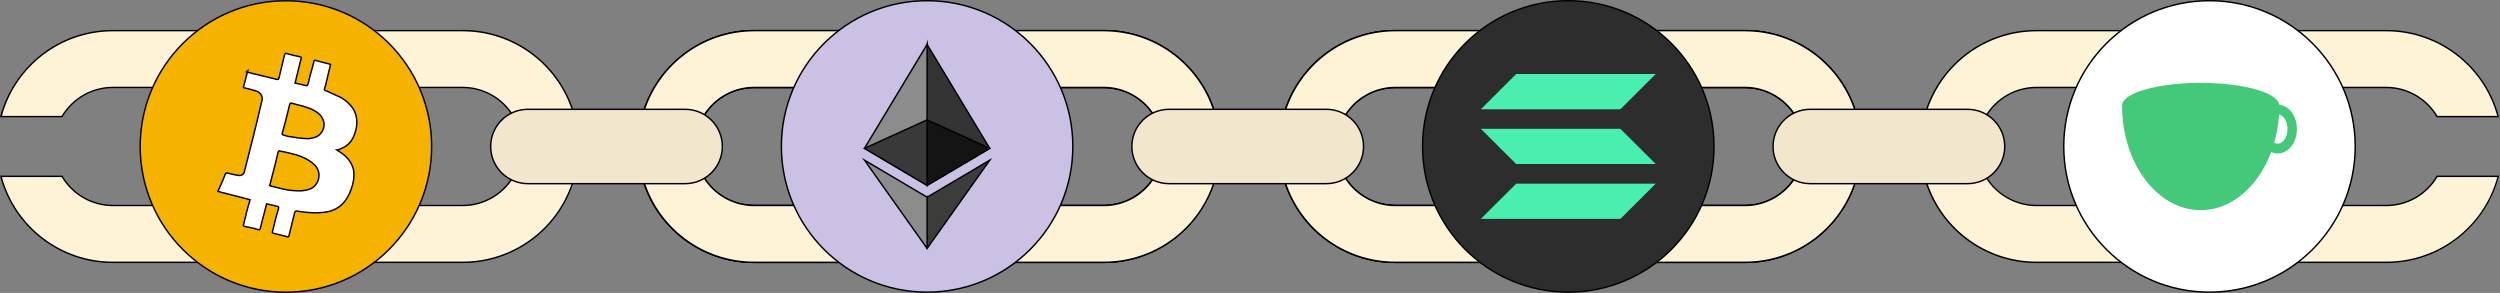 <?xml version="1.0" encoding="UTF-8"?>
<svg id="Ebene_2" data-name="Ebene 2" xmlns="http://www.w3.org/2000/svg" viewBox="0 0 428.89 50.25">
  <rect x="0" y="0" width="428.89" height="50.25" fill="#808080" stroke="none"/>
  <defs>
    <style>
      .cls-1, .cls-2 {
        fill: #fff;
      }

      .cls-3 {
        fill: #3c3c3b;
      }

      .cls-3, .cls-4, .cls-2, .cls-5, .cls-6, .cls-7, .cls-8, .cls-9, .cls-10 {
        stroke: #000;
        stroke-miterlimit: 10;
        stroke-width: .25px;
      }

      .cls-4 {
        fill: #cac1e5;
      }

      .cls-5 {
        fill: #141414;
      }

      .cls-6 {
        fill: #393939;
      }

      .cls-11 {
        fill: #48efaf;
      }

      .cls-12 {
        fill: #f2e6cc;
      }

      .cls-7 {
        fill: #2d2d2d;
      }

      .cls-13 {
        fill: #fff3d7;
      }

      .cls-8 {
        fill: #f5b300;
      }

      .cls-14 {
        fill: #43c979;
      }

      .cls-9 {
        fill: #343434;
      }

      .cls-10 {
        fill: #8c8c8c;
      }
    </style>
  </defs>
  <g id="banner">
    <g>
      <g>
        <g>
          <path class="cls-1" d="M129.37,45c-9.02,0-16.9-6.06-19.21-14.75h10.48c1.81,3.09,5.15,5,8.73,5h60c3.57,0,6.91-1.91,8.72-5h10.48c-2.3,8.69-10.17,14.75-19.2,14.75h-60Z"/>
          <path d="M208.41,30.38c-2.34,8.55-10.12,14.5-19.04,14.5h-60c-8.91,0-16.7-5.95-19.04-14.5h10.24c1.85,3.09,5.21,5,8.8,5h60c3.59,0,6.95-1.91,8.79-5h10.24m.32-.25h-10.71c-1.73,2.99-4.95,5-8.65,5h-60c-3.71,0-6.93-2.01-8.66-5h-10.71c2.22,8.63,10.05,15,19.37,15h60c9.32,0,17.15-6.37,19.36-15h0Z"/>
        </g>
        <g>
          <path class="cls-1" d="M198.09,20c-1.81-3.09-5.15-5-8.72-5h-60c-3.58,0-6.92,1.91-8.73,5h-10.48c2.31-8.69,10.19-14.75,19.21-14.75h60c9.02,0,16.9,6.06,19.2,14.75h-10.48Z"/>
          <path d="M189.37,5.38c8.91,0,16.69,5.95,19.04,14.5h-10.24c-1.85-3.09-5.2-5-8.79-5h-60c-3.6,0-6.96,1.91-8.8,5h-10.24c2.35-8.55,10.14-14.5,19.04-14.5h60m0-.25h-60c-9.32,0-17.15,6.38-19.37,15h10.71c1.73-2.99,4.95-5,8.66-5h60c3.7,0,6.92,2.01,8.65,5h10.71c-2.21-8.62-10.04-15-19.36-15h0Z"/>
        </g>
      </g>
      <g>
        <path class="cls-1" d="M239.37,45c-9.03,0-16.91-6.06-19.21-14.75h10.48c1.82,3.09,5.15,5,8.73,5h60c3.57,0,6.91-1.91,8.72-5h10.48c-2.3,8.69-10.17,14.75-19.2,14.75h-60Zm68.72-25c-1.81-3.09-5.15-5-8.72-5h-60c-3.58,0-6.92,1.91-8.73,5h-10.48c2.3-8.69,10.18-14.75,19.21-14.75h60c9.02,0,16.89,6.06,19.2,14.75h-10.48Z"/>
        <path d="M299.37,5.38c8.91,0,16.69,5.95,19.04,14.5h-10.24c-1.85-3.09-5.2-5-8.79-5h-60c-3.6,0-6.96,1.91-8.8,5h-10.24c2.34-8.55,10.13-14.5,19.05-14.5h60m19.04,25c-2.34,8.55-10.12,14.5-19.04,14.5h-60c-8.92,0-16.71-5.95-19.05-14.5h10.24c1.85,3.09,5.21,5,8.8,5h60c3.59,0,6.95-1.91,8.79-5h10.24m-19.04-25.25h-60c-9.33,0-17.16,6.38-19.37,15h10.71c1.73-2.99,4.95-5,8.66-5h60c3.7,0,6.92,2.01,8.65,5h10.71c-2.21-8.62-10.04-15-19.36-15h0Zm19.36,25h-10.71c-1.73,2.99-4.95,5-8.65,5h-60c-3.71,0-6.93-2.01-8.66-5h-10.71c2.21,8.63,10.04,15,19.37,15h60c9.32,0,17.15-6.37,19.36-15h0Z"/>
      </g>
    </g>
    <rect class="cls-2" x="199.05" y="22.63" width="30" height="5" rx="2.5" ry="2.5"/>
    <g>
      <g>
        <g>
          <path class="cls-1" d="M129.37,45c-9.02,0-16.9-6.06-19.21-14.75h10.48c1.81,3.09,5.15,5,8.73,5h60c3.57,0,6.91-1.91,8.72-5h10.48c-2.3,8.69-10.17,14.75-19.2,14.75h-60Z"/>
          <path d="M208.41,30.38c-2.34,8.55-10.12,14.5-19.04,14.5h-60c-8.91,0-16.7-5.95-19.04-14.5h10.24c1.85,3.09,5.21,5,8.8,5h60c3.59,0,6.95-1.91,8.79-5h10.24m.32-.25h-10.71c-1.73,2.99-4.95,5-8.65,5h-60c-3.71,0-6.93-2.01-8.66-5h-10.71c2.22,8.63,10.05,15,19.37,15h60c9.32,0,17.15-6.37,19.36-15h0Z"/>
        </g>
        <g>
          <path class="cls-1" d="M198.09,20c-1.81-3.09-5.15-5-8.72-5h-60c-3.58,0-6.92,1.91-8.73,5h-10.48c2.31-8.69,10.19-14.75,19.21-14.75h60c9.02,0,16.9,6.06,19.2,14.75h-10.48Z"/>
          <path d="M189.37,5.38c8.91,0,16.69,5.95,19.04,14.5h-10.24c-1.85-3.09-5.2-5-8.79-5h-60c-3.6,0-6.96,1.91-8.8,5h-10.24c2.35-8.55,10.14-14.5,19.04-14.5h60m0-.25h-60c-9.32,0-17.15,6.38-19.37,15h10.71c1.73-2.99,4.95-5,8.66-5h60c3.7,0,6.92,2.01,8.65,5h10.71c-2.21-8.62-10.04-15-19.36-15h0Z"/>
        </g>
      </g>
      <g>
        <path class="cls-1" d="M239.37,45c-9.03,0-16.91-6.06-19.21-14.75h10.48c1.82,3.09,5.15,5,8.73,5h60c3.57,0,6.91-1.91,8.72-5h10.48c-2.3,8.69-10.17,14.75-19.2,14.75h-60Zm68.72-25c-1.81-3.09-5.15-5-8.72-5h-60c-3.58,0-6.92,1.91-8.73,5h-10.48c2.3-8.69,10.18-14.75,19.21-14.75h60c9.02,0,16.89,6.06,19.2,14.75h-10.48Z"/>
        <path d="M299.37,5.38c8.91,0,16.69,5.95,19.04,14.5h-10.24c-1.85-3.09-5.2-5-8.79-5h-60c-3.6,0-6.96,1.91-8.8,5h-10.24c2.34-8.55,10.13-14.5,19.05-14.5h60m19.04,25c-2.34,8.55-10.12,14.5-19.04,14.5h-60c-8.92,0-16.71-5.95-19.05-14.5h10.24c1.85,3.09,5.21,5,8.8,5h60c3.59,0,6.95-1.91,8.79-5h10.24m-19.04-25.25h-60c-9.33,0-17.16,6.38-19.37,15h10.71c1.73-2.99,4.95-5,8.66-5h60c3.7,0,6.92,2.01,8.65,5h10.71c-2.21-8.62-10.04-15-19.36-15h0Zm19.36,25h-10.71c-1.73,2.99-4.95,5-8.65,5h-60c-3.71,0-6.93-2.01-8.66-5h-10.71c2.21,8.63,10.04,15,19.37,15h60c9.32,0,17.15-6.37,19.36-15h0Z"/>
      </g>
    </g>
    <g>
      <g>
        <g>
          <path class="cls-13" d="M239.37,45c-9.02,0-16.9-6.06-19.21-14.75h10.48c1.82,3.09,5.15,5,8.73,5h60c3.57,0,6.91-1.91,8.72-5h10.48c-2.3,8.69-10.17,14.75-19.2,14.75h-60Z"/>
          <path d="M318.41,30.38c-2.34,8.55-10.12,14.5-19.04,14.5h-60c-8.91,0-16.7-5.95-19.04-14.5h10.24c1.85,3.09,5.21,5,8.8,5h60c3.59,0,6.95-1.91,8.79-5h10.24m.32-.25h-10.71c-1.73,2.99-4.95,5-8.65,5h-60c-3.71,0-6.93-2.01-8.66-5h-10.71c2.22,8.63,10.05,15,19.37,15h60c9.32,0,17.15-6.37,19.36-15h0Z"/>
        </g>
        <g>
          <path class="cls-13" d="M308.09,20c-1.81-3.09-5.15-5-8.72-5h-60c-3.58,0-6.92,1.91-8.73,5h-10.48c2.31-8.69,10.19-14.75,19.21-14.75h60c9.02,0,16.89,6.06,19.2,14.75h-10.48Z"/>
          <path d="M299.37,5.38c8.91,0,16.69,5.95,19.04,14.5h-10.24c-1.85-3.09-5.2-5-8.79-5h-60c-3.6,0-6.96,1.91-8.8,5h-10.24c2.35-8.55,10.14-14.5,19.04-14.5h60m0-.25h-60c-9.32,0-17.15,6.38-19.37,15h10.71c1.73-2.99,4.95-5,8.66-5h60c3.7,0,6.92,2.01,8.65,5h10.71c-2.21-8.62-10.04-15-19.36-15h0Z"/>
        </g>
      </g>
      <g>
        <path class="cls-13" d="M349.37,45c-9.03,0-16.91-6.06-19.21-14.75h10.48c1.82,3.09,5.15,5,8.73,5h60c3.57,0,6.91-1.91,8.72-5h10.48c-2.3,8.69-10.17,14.75-19.2,14.75h-60Zm68.72-25c-1.81-3.09-5.15-5-8.72-5h-60c-3.58,0-6.92,1.91-8.73,5h-10.48c2.3-8.69,10.18-14.75,19.21-14.75h60c9.02,0,16.89,6.06,19.2,14.75h-10.48Z"/>
        <path d="M409.37,5.38c8.91,0,16.69,5.95,19.04,14.5h-10.24c-1.85-3.09-5.2-5-8.79-5h-60c-3.6,0-6.96,1.91-8.8,5h-10.24c2.34-8.55,10.13-14.5,19.05-14.5h60m19.04,25c-2.34,8.55-10.12,14.5-19.04,14.5h-60c-8.92,0-16.71-5.95-19.05-14.5h10.24c1.85,3.09,5.21,5,8.8,5h60c3.59,0,6.95-1.91,8.79-5h10.24m-19.04-25.25h-60c-9.33,0-17.16,6.38-19.37,15h10.71c1.73-2.99,4.95-5,8.66-5h60c3.7,0,6.92,2.01,8.65,5h10.71c-2.21-8.62-10.04-15-19.36-15h0Zm19.36,25h-10.71c-1.73,2.99-4.95,5-8.65,5h-60c-3.71,0-6.93-2.01-8.66-5h-10.71c2.21,8.63,10.04,15,19.37,15h60c9.32,0,17.15-6.37,19.36-15h0Z"/>
      </g>
    </g>
    <g>
      <g>
        <path class="cls-13" d="M19.37,45C10.35,45,2.47,38.94,.16,30.25H10.64c1.81,3.09,5.15,5,8.73,5h60c3.57,0,6.91-1.91,8.72-5h10.48c-2.3,8.69-10.17,14.75-19.2,14.75H19.37Z"/>
        <path d="M98.41,30.38c-2.34,8.55-10.12,14.5-19.04,14.5H19.37c-8.91,0-16.7-5.95-19.04-14.5H10.57c1.85,3.09,5.21,5,8.8,5h60c3.59,0,6.95-1.91,8.79-5h10.24m.32-.25h-10.71c-1.73,2.99-4.95,5-8.65,5H19.37c-3.71,0-6.93-2.01-8.66-5H0c2.22,8.63,10.05,15,19.37,15h60c9.32,0,17.15-6.37,19.36-15h0Z"/>
      </g>
      <g>
        <path class="cls-13" d="M88.09,20c-1.81-3.09-5.15-5-8.72-5H19.37c-3.58,0-6.92,1.91-8.73,5H.16C2.48,11.31,10.35,5.25,19.37,5.25h60c9.02,0,16.9,6.06,19.2,14.75h-10.48Z"/>
        <path d="M79.37,5.38c8.91,0,16.69,5.95,19.04,14.5h-10.24c-1.85-3.09-5.2-5-8.79-5H19.37c-3.6,0-6.96,1.91-8.8,5H.33C2.68,11.32,10.46,5.38,19.37,5.38h60m0-.25H19.37C10.05,5.12,2.22,11.51,0,20.12H10.71c1.73-2.99,4.95-5,8.66-5h60c3.7,0,6.92,2.01,8.65,5h10.71c-2.21-8.62-10.04-15-19.36-15h0Z"/>
      </g>
    </g>
    <g>
      <path class="cls-13" d="M129.37,45c-9.03,0-16.91-6.06-19.21-14.75h10.48c1.81,3.09,5.15,5,8.73,5h60c3.57,0,6.91-1.91,8.72-5h10.48c-2.3,8.69-10.17,14.75-19.2,14.75h-60Zm68.72-25c-1.81-3.09-5.15-5-8.72-5h-60c-3.58,0-6.92,1.91-8.73,5h-10.48c2.3-8.69,10.18-14.75,19.21-14.75h60c9.02,0,16.9,6.06,19.2,14.75h-10.48Z"/>
      <path d="M189.37,5.38c8.91,0,16.69,5.95,19.04,14.5h-10.24c-1.85-3.09-5.2-5-8.79-5h-60c-3.6,0-6.96,1.91-8.8,5h-10.24c2.34-8.55,10.13-14.5,19.05-14.5h60m19.04,25c-2.34,8.55-10.12,14.5-19.04,14.5h-60c-8.92,0-16.71-5.95-19.05-14.5h10.24c1.85,3.09,5.21,5,8.8,5h60c3.59,0,6.95-1.91,8.79-5h10.24m-19.04-25.25h-60c-9.33,0-17.16,6.38-19.37,15h10.71c1.73-2.99,4.95-5,8.66-5h60c3.7,0,6.92,2.01,8.65,5h10.71c-2.21-8.62-10.04-15-19.36-15h0Zm19.36,25h-10.71c-1.73,2.99-4.95,5-8.65,5h-60c-3.71,0-6.93-2.01-8.66-5h-10.71c2.21,8.63,10.04,15,19.37,15h60c9.32,0,17.15-6.37,19.36-15h0Z"/>
    </g>
    <g>
      <path class="cls-12" d="M200.55,31.5c-3.52,0-6.38-2.86-6.38-6.38s2.86-6.38,6.38-6.38h27c3.52,0,6.38,2.86,6.38,6.38s-2.86,6.38-6.38,6.38h-27Z"/>
      <path d="M227.55,18.88c3.45,0,6.25,2.8,6.25,6.25s-2.8,6.25-6.25,6.25h-27c-3.45,0-6.25-2.8-6.25-6.25s2.8-6.25,6.25-6.25h27m0-.25h-27c-3.59,0-6.5,2.91-6.5,6.5s2.91,6.5,6.5,6.5h27c3.59,0,6.5-2.91,6.5-6.5s-2.91-6.5-6.5-6.5h0Z"/>
    </g>
    <g>
      <path class="cls-12" d="M310.55,31.5c-3.52,0-6.38-2.86-6.38-6.38s2.86-6.38,6.38-6.38h27c3.52,0,6.38,2.86,6.38,6.38s-2.86,6.38-6.38,6.38h-27Z"/>
      <path d="M337.55,18.88c3.45,0,6.25,2.8,6.25,6.25s-2.8,6.25-6.25,6.25h-27c-3.45,0-6.25-2.8-6.25-6.25s2.8-6.25,6.25-6.25h27m0-.25h-27c-3.59,0-6.5,2.91-6.5,6.5s2.91,6.5,6.5,6.5h27c3.59,0,6.5-2.91,6.5-6.5s-2.91-6.5-6.5-6.5h0Z"/>
    </g>
    <g>
      <path class="cls-12" d="M90.55,31.5c-3.52,0-6.38-2.86-6.38-6.38s2.86-6.38,6.38-6.38h27c3.52,0,6.38,2.86,6.38,6.38s-2.86,6.38-6.38,6.38h-27Z"/>
      <path d="M117.55,18.88c3.45,0,6.25,2.8,6.25,6.25s-2.8,6.25-6.25,6.25h-27c-3.45,0-6.25-2.8-6.25-6.25s2.8-6.25,6.25-6.25h27m0-.25h-27c-3.59,0-6.5,2.91-6.5,6.5s2.91,6.5,6.5,6.5h27c3.59,0,6.5-2.91,6.5-6.5s-2.91-6.5-6.5-6.5h0Z"/>
    </g>
    <g>
      <circle class="cls-8" cx="49.05" cy="25.13" r="25"/>
      <path class="cls-2" d="M42.27,12.35c.87,.24,1.74,.39,2.6,.63,.87,.24,1.74,.39,2.6,.63,.24,.08,.32,0,.39-.24,.32-1.34,.63-2.6,.95-3.94,.08-.24,.16-.32,.39-.24,.79,.24,1.5,.39,2.29,.55,.24,.08,.24,.16,.16,.32-.32,1.26-.63,2.6-.95,3.86,0,.08,0,.16-.08,.32,.63,.16,1.34,.32,1.97,.47,.08,0,.16-.16,.24-.24,.24-1.03,.47-1.97,.79-3l.24-.95c0-.16,.08-.24,.24-.16,.83,.25,1.66,.41,2.58,.67l.03,.04c-.24,1.02-.47,1.97-.71,2.92-.08,.39-.16,.79-.32,1.18-.08,.24,0,.32,.24,.39l2.6,1.18c.79,.47,1.5,1.1,2.05,1.89,.71,1.18,.79,2.44,.47,3.71-.24,.87-.55,1.66-1.18,2.29-.47,.47-1.1,.79-1.74,1.03-.08,0-.16,.08-.32,.08,.32,.24,.63,.39,.95,.63,.95,.71,1.58,1.58,1.89,2.68,.16,.87,.08,1.81-.16,2.68-.32,1.1-.71,2.05-1.42,2.92-.87,1.03-1.97,1.58-3.23,1.74-1.66,.24-3.23,.08-4.81-.16-.24-.08-.39,0-.47,.24-.32,1.26-.63,2.6-.95,3.86-.08,.32-.08,.39-.47,.24-.71-.16-1.5-.39-2.21-.55-.24-.08-.24-.16-.16-.32,.32-1.34,.63-2.68,1.03-3.94,0-.16,.08-.24-.08-.32-.63-.16-1.26-.32-1.97-.47-.16,.71-.39,1.42-.55,2.13-.16,.71-.39,1.42-.55,2.13-.08,.16-.08,.24-.32,.16-.79-.24-1.58-.39-2.37-.55-.24-.08-.24-.16-.16-.32,.32-1.34,.63-2.68,1.03-3.94,0-.08,.08-.16,.08-.32-1.81-.47-3.63-.95-5.52-1.42,.16-.32,.24-.55,.39-.87,.32-.71,.63-1.42,.87-2.05,.08-.24,.16-.24,.39-.24,.55,.16,1.18,.32,1.74,.39,.63,.16,1.1-.16,1.18-.71,1.03-4.02,2.05-8.04,3-12.15,.16-.63-.24-1.34-.95-1.58-.71-.24-1.42-.39-2.05-.55-.16,0-.24-.08-.16-.24,.24-.87,.47-1.81,.71-2.68q-.32,.24-.24,.16h0Zm4.02,19.48c.08,0,.16,.08,.16,.08,1.26,.32,2.6,.71,3.94,.79,.95,.08,1.81,.08,2.68-.24,1.5-.47,2.13-2.44,1.26-3.71-.39-.63-1.03-1.03-1.66-1.42-1.42-.79-3.08-1.1-4.65-1.42-.24-.08-.24,0-.32,.24-.16,.79-.39,1.5-.55,2.29-.32,1.1-.55,2.21-.87,3.39Zm6.62-8.04c.16,0,.55-.08,.87-.16,1.5-.32,2.29-2.05,1.5-3.39-.39-.71-1.1-1.18-1.81-1.5-1.1-.47-2.21-.71-3.39-1.03-.24-.08-.32,0-.39,.24-.39,1.66-.79,3.23-1.26,4.89-.08,.16,0,.24,.16,.32,.32,.08,.55,.16,.87,.24,1.18,.16,2.21,.39,3.47,.39Z"/>
    </g>
    <g>
      <circle class="cls-4" cx="159.05" cy="25.12" r="25"/>
      <g>
        <path class="cls-9" d="M159.05,7.62l-.23,.8V31.57l.23,.23,10.74-6.35-10.74-17.82Z"/>
        <path class="cls-10" d="M159.05,7.62l-10.74,17.82,10.74,6.35V7.62Z"/>
        <path class="cls-3" d="M159.05,33.83l-.13,.16v8.24l.13,.39,10.75-15.14-10.75,6.35Z"/>
        <path class="cls-10" d="M159.05,42.62v-8.79l-10.74-6.35,10.74,15.14Z"/>
        <path class="cls-5" d="M159.05,31.8l10.74-6.35-10.74-4.88v11.23Z"/>
        <path class="cls-6" d="M148.3,25.45l10.74,6.35v-11.23l-10.74,4.88Z"/>
      </g>
    </g>
    <g>
      <circle class="cls-7" cx="269.05" cy="25.12" r="25"/>
      <path class="cls-11" d="M277.99,18.74h-23.94l6.06-6.04h23.94l-6.06,6.04Zm0,18.81h-23.94l6.06-6.04h23.94m-23.94-3.37h23.94l-6.06-6.04h-23.94"/>
    </g>
    <g>
      <circle class="cls-2" cx="379.05" cy="25.12" r="25"/>
      <g id="teacup_logo" data-name="teacup logo">
        <path class="cls-14" d="M391.02,17.97c-.14-1.1-1.84-2.08-4.47-2.76-2.04-.53-4.63-.88-7.5-.97-.5-.02-1-.03-1.51-.03-2.15,0-4.18,.15-5.99,.41-4.45,.64-7.5,1.97-7.5,3.5,0,7.04,3.05,13.14,7.5,16.07,1.81,1.19,3.84,1.86,5.99,1.86,.51,0,1.01-.04,1.51-.11,2.87-.42,5.46-2.04,7.5-4.47,1.27-1.52,2.32-3.35,3.09-5.4,.35,.17,.74,.26,1.13,.26,1.81,0,3.28-1.87,3.28-4.18s-1.33-4-3.03-4.17h0Zm-.25,6.68c-.22,0-.42-.06-.61-.18,.43-1.52,.72-3.14,.82-4.83,.82,.16,1.45,1.21,1.45,2.49,0,1.39-.74,2.51-1.66,2.51h0Z"/>
      </g>
    </g>
  </g>
</svg>